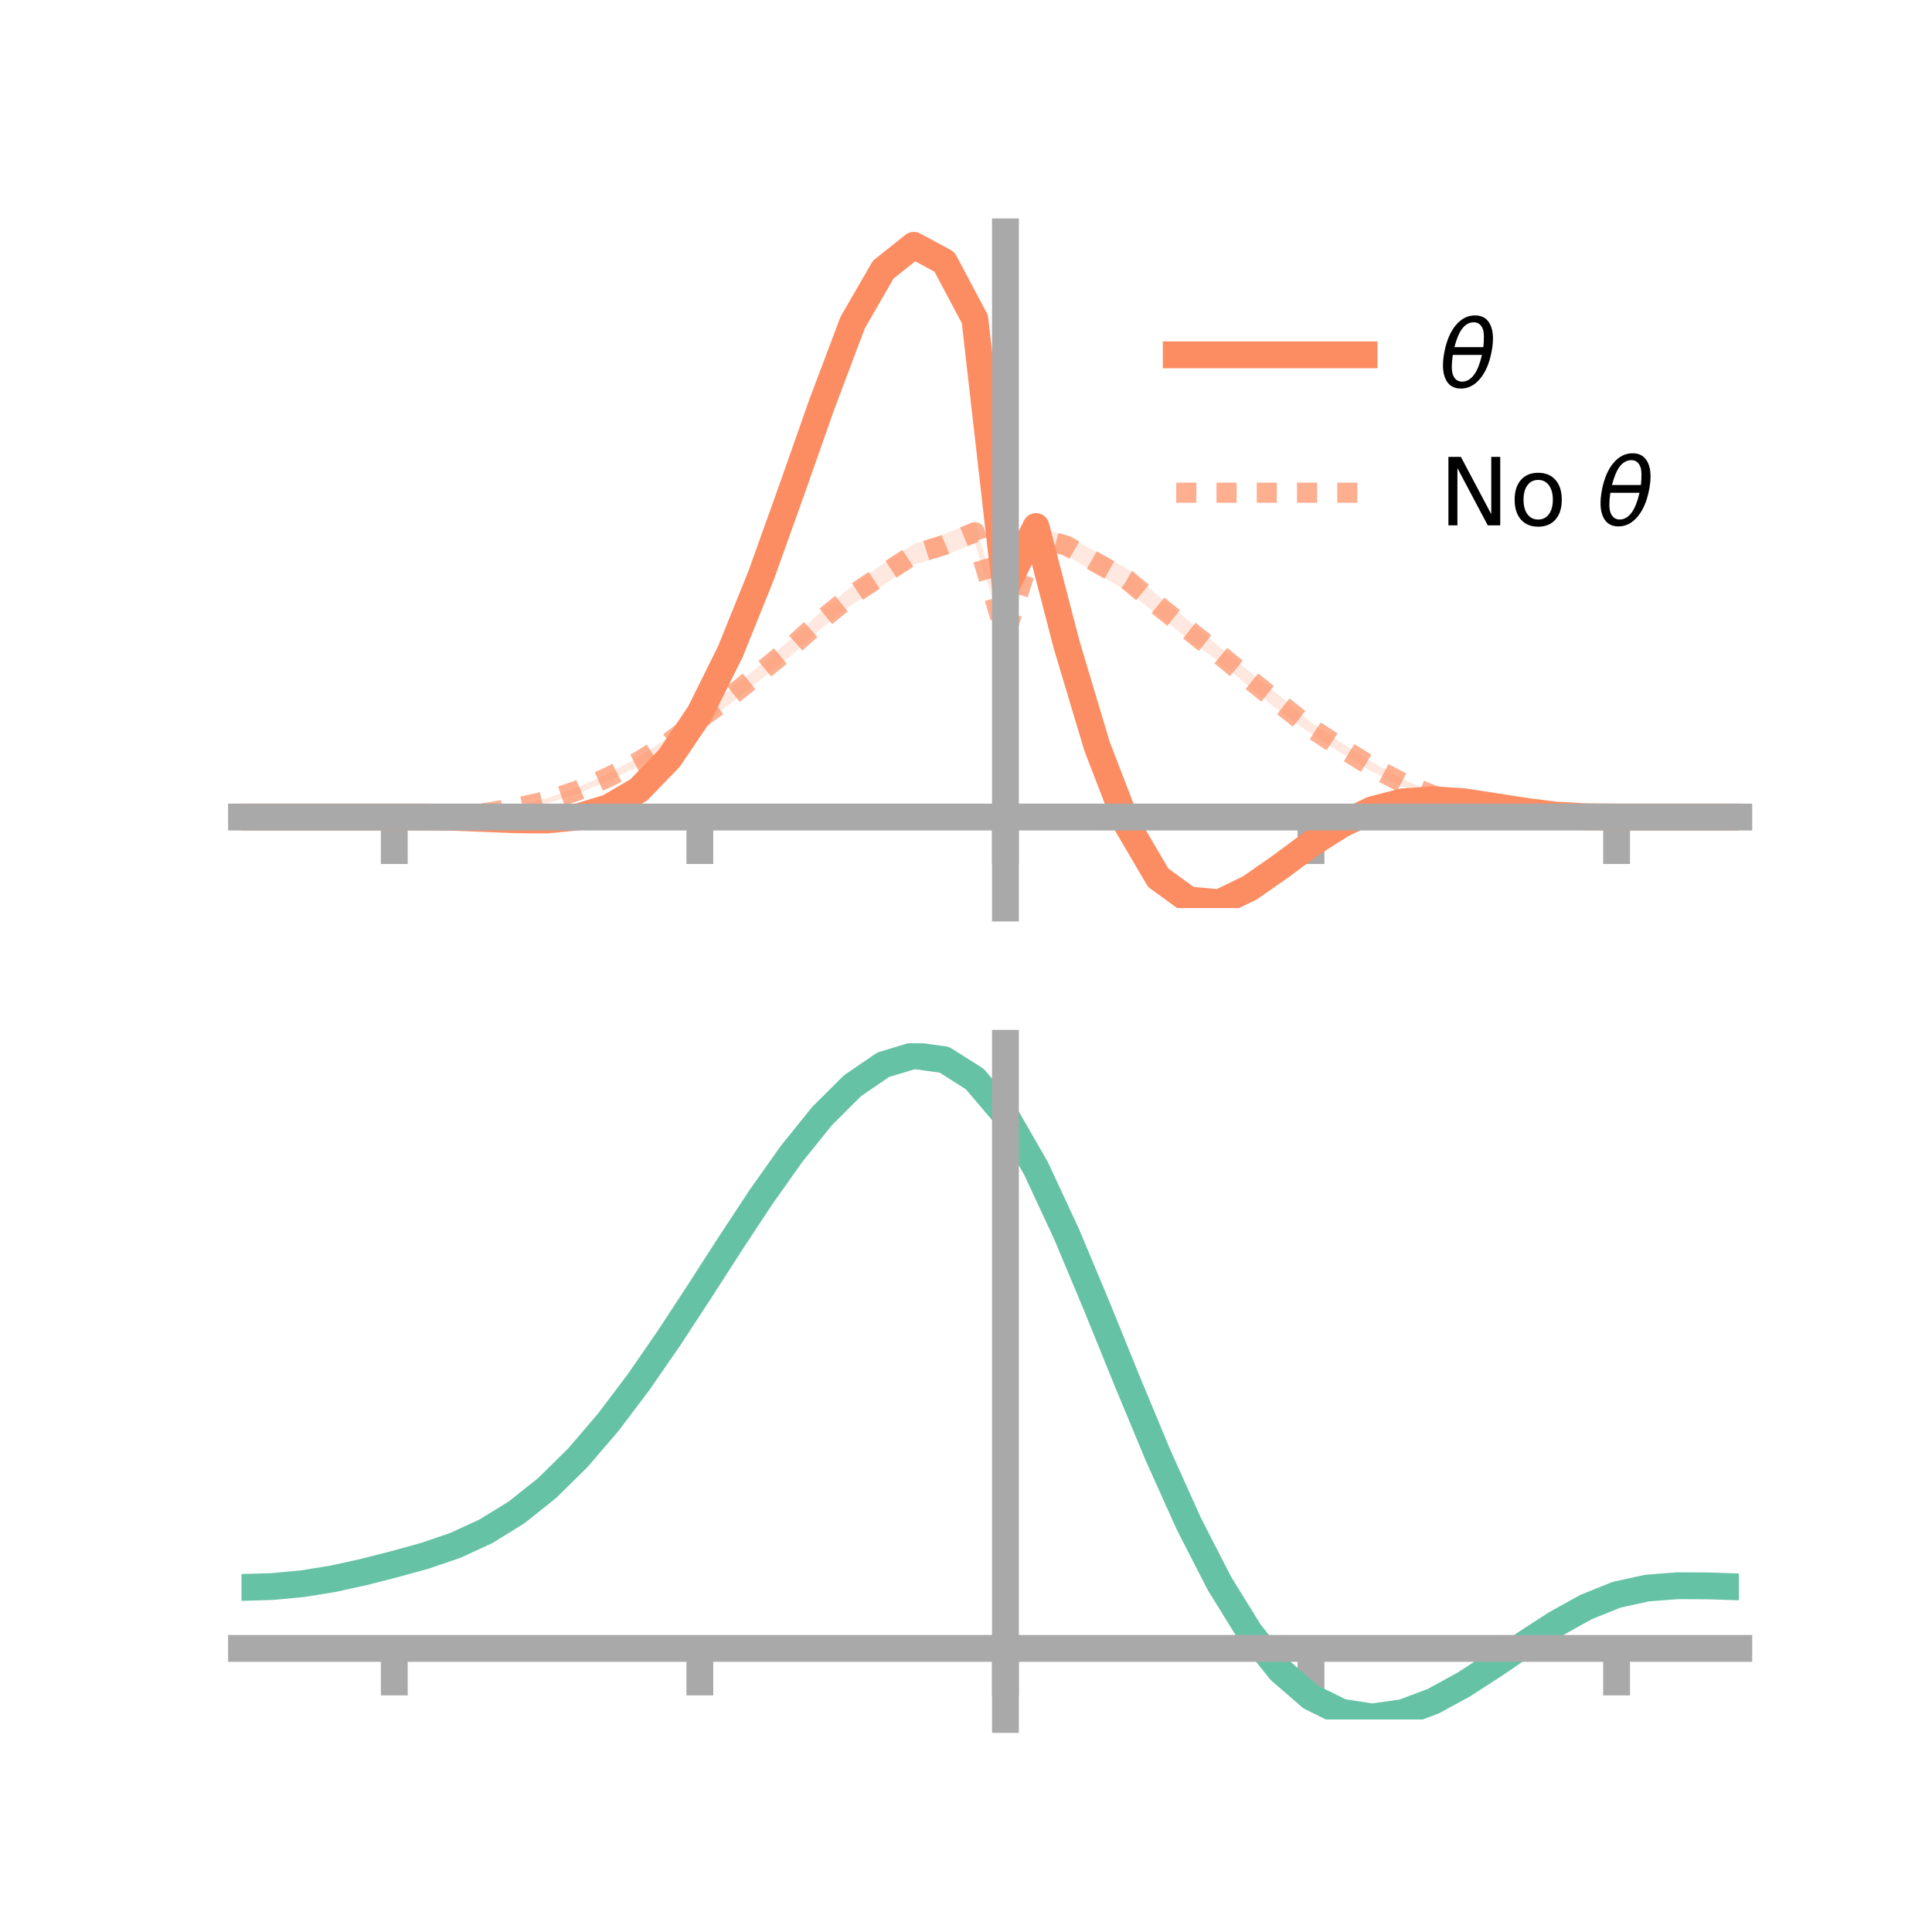 <?xml version="1.0" encoding="utf-8" standalone="no"?>
<!DOCTYPE svg PUBLIC "-//W3C//DTD SVG 1.1//EN"
  "http://www.w3.org/Graphics/SVG/1.1/DTD/svg11.dtd">
<!-- Created with matplotlib (https://matplotlib.org/) -->
<svg height="144pt" version="1.1" viewBox="0 0 144 144" width="144pt" xmlns="http://www.w3.org/2000/svg" xmlns:xlink="http://www.w3.org/1999/xlink">
 <defs>
  <style type="text/css">*{stroke-linecap:butt;stroke-linejoin:round;}</style>
 </defs>
 <g id="figure_1">
  <g id="patch_1">
   <path d="M 0 144 
L 144 144 
L 144 0 
L 0 0 
z
" style="fill:none;"/>
  </g>
  <g id="axes_1">
   <g id="patch_2">
    <path d="M 18 67.68 
L 129.6 67.68 
L 129.6 17.28 
L 18 17.28 
z
" style="fill:none;"/>
   </g>
   <g id="PolyCollection_1">
    <path clip-path="url(#pb8ac20b49c)" d="M 18 60.896 
L 18 60.896 
L 20.278 60.896 
L 22.555 60.896 
L 24.833 60.896 
L 27.11 60.896 
L 29.388 60.896 
L 31.665 60.883 
L 33.943 60.876 
L 36.22 60.959 
L 38.498 61.039 
L 40.776 60.982 
L 43.053 60.75 
L 45.331 60.018 
L 47.608 58.608 
L 49.886 56.066 
L 52.163 52.783 
L 54.441 48.141 
L 56.718 42.387 
L 58.996 35.884 
L 61.273 29.349 
L 63.551 23.139 
L 65.829 19.071 
L 68.106 17.28 
L 70.384 18.388 
L 72.661 22.72 
L 74.939 43.335 
L 77.216 38.208 
L 79.494 47.163 
L 81.771 54.789 
L 84.049 60.721 
L 86.327 64.855 
L 88.604 66.498 
L 90.882 66.887 
L 93.159 65.729 
L 95.437 64.217 
L 97.714 62.656 
L 99.992 61.101 
L 102.269 60.096 
L 104.547 59.584 
L 106.824 59.432 
L 109.102 59.585 
L 111.38 59.992 
L 113.657 60.377 
L 115.935 60.69 
L 118.212 60.856 
L 120.49 60.896 
L 122.767 60.896 
L 125.045 60.896 
L 127.322 60.896 
L 129.6 60.896 
L 129.6 60.896 
L 129.6 60.896 
L 127.322 60.896 
L 125.045 60.896 
L 122.767 60.896 
L 120.49 60.896 
L 118.212 60.895 
L 115.935 60.811 
L 113.657 60.54 
L 111.38 60.22 
L 109.102 59.927 
L 106.824 59.779 
L 104.547 59.944 
L 102.269 60.605 
L 99.992 61.812 
L 97.714 63.149 
L 95.437 64.963 
L 93.159 66.632 
L 90.882 67.68 
L 88.604 67.653 
L 86.327 65.992 
L 84.049 62.367 
L 81.771 56.489 
L 79.494 48.908 
L 77.216 40.285 
L 74.939 44.208 
L 72.661 24.855 
L 70.384 20.625 
L 68.106 19.288 
L 65.829 21.13 
L 63.551 24.958 
L 61.273 30.824 
L 58.996 37.232 
L 56.718 43.448 
L 54.441 48.975 
L 52.163 53.514 
L 49.886 56.972 
L 47.608 59.147 
L 45.331 60.392 
L 43.053 61.035 
L 40.776 61.253 
L 38.498 61.167 
L 36.22 61.067 
L 33.943 60.971 
L 31.665 60.912 
L 29.388 60.896 
L 27.11 60.896 
L 24.833 60.896 
L 22.555 60.896 
L 20.278 60.896 
L 18 60.896 
z
" style="fill:#fc8d62;fill-opacity:0.2;"/>
   </g>
   <g id="PolyCollection_2">
    <path clip-path="url(#pb8ac20b49c)" d="M 18 60.896 
L 18 60.896 
L 20.278 60.896 
L 22.555 60.896 
L 24.833 60.896 
L 27.11 60.896 
L 29.388 60.896 
L 31.665 60.867 
L 33.943 60.763 
L 36.22 60.506 
L 38.498 60.087 
L 40.776 59.493 
L 43.053 58.689 
L 45.331 57.657 
L 47.608 56.41 
L 49.886 54.924 
L 52.163 53.084 
L 54.441 51.364 
L 56.718 49.52 
L 58.996 47.597 
L 61.273 45.528 
L 63.551 43.63 
L 65.829 42.007 
L 68.106 40.56 
L 70.384 39.811 
L 72.661 38.857 
L 74.939 46.966 
L 77.216 39.229 
L 79.494 39.941 
L 81.771 41.162 
L 84.049 42.401 
L 86.327 44.414 
L 88.604 46.277 
L 90.882 48.21 
L 93.159 50.078 
L 95.437 51.897 
L 97.714 53.838 
L 99.992 55.366 
L 102.269 56.795 
L 104.547 58.063 
L 106.824 59.072 
L 109.102 59.758 
L 111.38 60.289 
L 113.657 60.607 
L 115.935 60.772 
L 118.212 60.874 
L 120.49 60.896 
L 122.767 60.896 
L 125.045 60.896 
L 127.322 60.896 
L 129.6 60.896 
L 129.6 60.896 
L 129.6 60.896 
L 127.322 60.896 
L 125.045 60.896 
L 122.767 60.896 
L 120.49 60.896 
L 118.212 60.909 
L 115.935 60.887 
L 113.657 60.772 
L 111.38 60.537 
L 109.102 60.058 
L 106.824 59.488 
L 104.547 58.64 
L 102.269 57.529 
L 99.992 56.144 
L 97.714 54.691 
L 95.437 53.069 
L 93.159 51.228 
L 90.882 49.33 
L 88.604 47.665 
L 86.327 45.859 
L 84.049 44.072 
L 81.771 42.768 
L 79.494 41.406 
L 77.216 40.843 
L 74.939 47.655 
L 72.661 40.486 
L 70.384 41.42 
L 68.106 42.081 
L 65.829 43.618 
L 63.551 45.01 
L 61.273 46.796 
L 58.996 48.833 
L 56.718 50.641 
L 54.441 52.453 
L 52.163 54.086 
L 49.886 55.73 
L 47.608 57.11 
L 45.331 58.203 
L 43.053 59.147 
L 40.776 59.885 
L 38.498 60.329 
L 36.22 60.672 
L 33.943 60.866 
L 31.665 60.9 
L 29.388 60.896 
L 27.11 60.896 
L 24.833 60.896 
L 22.555 60.896 
L 20.278 60.896 
L 18 60.896 
z
" style="fill:#fc8d62;fill-opacity:0.2;"/>
   </g>
   <g id="matplotlib.axis_1">
    <g id="xtick_1">
     <g id="line2d_1">
      <defs>
       <path d="M 0 0 
L 0 3.5 
" id="mdf75221c5f" style="stroke:#a9a9a9;stroke-width:2;"/>
      </defs>
      <g>
       <use style="fill:#a9a9a9;stroke:#a9a9a9;stroke-width:2;" x="29.388" xlink:href="#mdf75221c5f" y="60.896"/>
      </g>
     </g>
    </g>
    <g id="xtick_2">
     <g id="line2d_2">
      <g>
       <use style="fill:#a9a9a9;stroke:#a9a9a9;stroke-width:2;" x="52.163" xlink:href="#mdf75221c5f" y="60.896"/>
      </g>
     </g>
    </g>
    <g id="xtick_3">
     <g id="line2d_3">
      <g>
       <use style="fill:#a9a9a9;stroke:#a9a9a9;stroke-width:2;" x="74.939" xlink:href="#mdf75221c5f" y="60.896"/>
      </g>
     </g>
    </g>
    <g id="xtick_4">
     <g id="line2d_4">
      <g>
       <use style="fill:#a9a9a9;stroke:#a9a9a9;stroke-width:2;" x="97.714" xlink:href="#mdf75221c5f" y="60.896"/>
      </g>
     </g>
    </g>
    <g id="xtick_5">
     <g id="line2d_5">
      <g>
       <use style="fill:#a9a9a9;stroke:#a9a9a9;stroke-width:2;" x="120.49" xlink:href="#mdf75221c5f" y="60.896"/>
      </g>
     </g>
    </g>
   </g>
   <g id="matplotlib.axis_2"/>
   <g id="line2d_6">
    <path clip-path="url(#pb8ac20b49c)" d="M 18 60.896 
L 20.278 60.896 
L 22.555 60.896 
L 24.833 60.896 
L 27.11 60.896 
L 29.388 60.896 
L 31.665 60.897 
L 33.943 60.923 
L 36.22 61.013 
L 38.498 61.103 
L 40.776 61.118 
L 43.053 60.892 
L 45.331 60.205 
L 47.608 58.877 
L 49.886 56.519 
L 52.163 53.149 
L 54.441 48.558 
L 56.718 42.918 
L 58.996 36.558 
L 61.273 30.087 
L 63.551 24.049 
L 65.829 20.101 
L 68.106 18.284 
L 70.384 19.507 
L 72.661 23.787 
L 74.939 43.772 
L 77.216 39.246 
L 79.494 48.036 
L 81.771 55.639 
L 84.049 61.544 
L 86.327 65.424 
L 88.604 67.075 
L 90.882 67.284 
L 93.159 66.18 
L 95.437 64.59 
L 97.714 62.903 
L 99.992 61.457 
L 102.269 60.351 
L 104.547 59.764 
L 106.824 59.606 
L 109.102 59.756 
L 111.38 60.106 
L 113.657 60.459 
L 115.935 60.75 
L 118.212 60.876 
L 120.49 60.896 
L 122.767 60.896 
L 125.045 60.896 
L 127.322 60.896 
L 129.6 60.896 
" style="fill:none;stroke:#fc8d62;stroke-linecap:square;stroke-width:2;"/>
   </g>
   <g id="line2d_7">
    <path clip-path="url(#pb8ac20b49c)" d="M 18 60.896 
L 20.278 60.896 
L 22.555 60.896 
L 24.833 60.896 
L 27.11 60.896 
L 29.388 60.896 
L 31.665 60.884 
L 33.943 60.815 
L 36.22 60.589 
L 38.498 60.208 
L 40.776 59.689 
L 43.053 58.918 
L 45.331 57.93 
L 47.608 56.76 
L 49.886 55.327 
L 52.163 53.585 
L 54.441 51.908 
L 56.718 50.081 
L 58.996 48.215 
L 61.273 46.162 
L 63.551 44.32 
L 65.829 42.813 
L 68.106 41.32 
L 70.384 40.615 
L 72.661 39.672 
L 74.939 47.31 
L 77.216 40.036 
L 79.494 40.674 
L 81.771 41.965 
L 84.049 43.237 
L 86.327 45.137 
L 88.604 46.971 
L 90.882 48.77 
L 93.159 50.653 
L 95.437 52.483 
L 97.714 54.265 
L 99.992 55.755 
L 102.269 57.162 
L 104.547 58.351 
L 106.824 59.28 
L 109.102 59.908 
L 111.38 60.413 
L 113.657 60.689 
L 115.935 60.829 
L 118.212 60.891 
L 120.49 60.896 
L 122.767 60.896 
L 125.045 60.896 
L 127.322 60.896 
L 129.6 60.896 
" style="fill:none;stroke:#fc8d62;stroke-dasharray:1.5,1.5;stroke-dashoffset:0;stroke-opacity:0.7;stroke-width:1.5;"/>
   </g>
   <g id="patch_3">
    <path d="M 74.939 67.68 
L 74.939 17.28 
" style="fill:none;stroke:#a9a9a9;stroke-linecap:square;stroke-linejoin:miter;stroke-width:2;"/>
   </g>
   <g id="patch_4">
    <path d="M 129.6 67.68 
L 129.6 17.28 
" style="fill:none;"/>
   </g>
   <g id="patch_5">
    <path d="M 18 60.896 
L 129.6 60.896 
" style="fill:none;stroke:#a9a9a9;stroke-linecap:square;stroke-linejoin:miter;stroke-width:2;"/>
   </g>
   <g id="patch_6">
    <path d="M 18 17.28 
L 129.6 17.28 
" style="fill:none;"/>
   </g>
   <g id="legend_1">
    <g id="line2d_8">
     <path d="M 87.67 26.449 
L 101.67 26.449 
" style="fill:none;stroke:#fc8d62;stroke-linecap:square;stroke-width:2;"/>
    </g>
    <g id="line2d_9"/>
    <g id="text_1">
     <!-- $\theta$ -->
     <g transform="translate(107.27 28.899)scale(0.07 -0.07)">
      <defs>
       <path d="M 45.516 34.672 
L 14.453 34.672 
Q 12.359 20.062 14.5 13.875 
Q 17.188 6.25 24.469 6.25 
Q 31.781 6.25 37.359 13.922 
Q 42.234 20.656 45.516 34.672 
z
M 47.016 42.969 
Q 48.344 56.844 46.625 61.719 
Q 43.953 69.438 36.766 69.438 
Q 29.297 69.438 23.828 61.812 
Q 19.531 55.672 16.156 42.969 
z
M 38.188 76.766 
Q 49.906 76.766 54.594 66.406 
Q 59.281 56.109 55.719 37.844 
Q 52.203 19.625 43.453 9.281 
Q 34.766 -1.125 23.047 -1.125 
Q 11.281 -1.125 6.641 9.281 
Q 2 19.625 5.516 37.844 
Q 9.078 56.109 17.719 66.406 
Q 26.422 76.766 38.188 76.766 
z
" id="DejaVuSans-Oblique-952"/>
      </defs>
      <use transform="translate(0 0.234)" xlink:href="#DejaVuSans-Oblique-952"/>
     </g>
    </g>
    <g id="line2d_10">
     <path d="M 87.67 36.724 
L 101.67 36.724 
" style="fill:none;stroke:#fc8d62;stroke-dasharray:1.5,1.5;stroke-dashoffset:0;stroke-opacity:0.7;stroke-width:1.5;"/>
    </g>
    <g id="line2d_11"/>
    <g id="text_2">
     <!-- No $\theta$ -->
     <g transform="translate(107.27 39.174)scale(0.07 -0.07)">
      <defs>
       <path d="M 9.812 72.906 
L 23.094 72.906 
L 55.422 11.922 
L 55.422 72.906 
L 64.984 72.906 
L 64.984 0 
L 51.703 0 
L 19.391 60.984 
L 19.391 0 
L 9.812 0 
z
" id="DejaVuSans-78"/>
       <path d="M 30.609 48.391 
Q 23.391 48.391 19.188 42.75 
Q 14.984 37.109 14.984 27.297 
Q 14.984 17.484 19.156 11.844 
Q 23.344 6.203 30.609 6.203 
Q 37.797 6.203 41.984 11.859 
Q 46.188 17.531 46.188 27.297 
Q 46.188 37.016 41.984 42.703 
Q 37.797 48.391 30.609 48.391 
z
M 30.609 56 
Q 42.328 56 49.016 48.375 
Q 55.719 40.766 55.719 27.297 
Q 55.719 13.875 49.016 6.219 
Q 42.328 -1.422 30.609 -1.422 
Q 18.844 -1.422 12.172 6.219 
Q 5.516 13.875 5.516 27.297 
Q 5.516 40.766 12.172 48.375 
Q 18.844 56 30.609 56 
z
" id="DejaVuSans-111"/>
       <path id="DejaVuSans-32"/>
      </defs>
      <use transform="translate(0 0.234)" xlink:href="#DejaVuSans-78"/>
      <use transform="translate(74.805 0.234)" xlink:href="#DejaVuSans-111"/>
      <use transform="translate(135.986 0.234)" xlink:href="#DejaVuSans-32"/>
      <use transform="translate(167.773 0.234)" xlink:href="#DejaVuSans-Oblique-952"/>
     </g>
    </g>
   </g>
  </g>
  <g id="axes_2">
   <g id="patch_7">
    <path d="M 18 128.16 
L 129.6 128.16 
L 129.6 77.76 
L 18 77.76 
z
" style="fill:none;"/>
   </g>
   <g id="PolyCollection_3">
    <path clip-path="url(#pafab40dc73)" d="M 18 118.395 
L 18 118.242 
L 20.278 118.177 
L 22.555 117.958 
L 24.833 117.577 
L 27.11 117.06 
L 29.388 116.461 
L 31.665 115.818 
L 33.943 115.023 
L 36.22 113.957 
L 38.498 112.53 
L 40.776 110.685 
L 43.053 108.404 
L 45.331 105.7 
L 47.608 102.624 
L 49.886 99.253 
L 52.163 95.695 
L 54.441 92.078 
L 56.718 88.545 
L 58.996 85.255 
L 61.273 82.369 
L 63.551 80.052 
L 65.829 78.465 
L 68.106 77.76 
L 70.384 78.078 
L 72.661 79.548 
L 74.939 82.274 
L 77.216 86.296 
L 79.494 91.262 
L 81.771 96.781 
L 84.049 102.481 
L 86.327 108.038 
L 88.604 113.18 
L 90.882 117.695 
L 93.159 121.434 
L 95.437 124.31 
L 97.714 126.299 
L 99.992 127.431 
L 102.269 127.785 
L 104.547 127.471 
L 106.824 126.625 
L 109.102 125.395 
L 111.38 123.935 
L 113.657 122.398 
L 115.935 120.933 
L 118.212 119.676 
L 120.49 118.76 
L 122.767 118.264 
L 125.045 118.094 
L 127.322 118.112 
L 129.6 118.196 
L 129.6 118.361 
L 129.6 118.361 
L 127.322 118.293 
L 125.045 118.289 
L 122.767 118.468 
L 120.49 118.967 
L 118.212 119.888 
L 115.935 121.159 
L 113.657 122.651 
L 111.38 124.222 
L 109.102 125.716 
L 106.824 126.974 
L 104.547 127.838 
L 102.269 128.16 
L 99.992 127.812 
L 97.714 126.694 
L 95.437 124.745 
L 93.159 121.944 
L 90.882 118.316 
L 88.604 113.942 
L 86.327 108.961 
L 84.049 103.575 
L 81.771 98.046 
L 79.494 92.689 
L 77.216 87.866 
L 74.939 83.96 
L 72.661 81.317 
L 70.384 79.894 
L 68.106 79.583 
L 65.829 80.258 
L 63.551 81.779 
L 61.273 83.997 
L 58.996 86.759 
L 56.718 89.906 
L 54.441 93.283 
L 52.163 96.741 
L 49.886 100.145 
L 47.608 103.373 
L 45.331 106.327 
L 43.053 108.931 
L 40.776 111.137 
L 38.498 112.925 
L 36.22 114.311 
L 33.943 115.343 
L 31.665 116.105 
L 29.388 116.715 
L 27.11 117.28 
L 24.833 117.766 
L 22.555 118.122 
L 20.278 118.328 
L 18 118.395 
z
" style="fill:#66c2a5;fill-opacity:0.2;"/>
   </g>
   <g id="matplotlib.axis_3">
    <g id="xtick_6">
     <g id="line2d_12">
      <g>
       <use style="fill:#a9a9a9;stroke:#a9a9a9;stroke-width:2;" x="29.388" xlink:href="#mdf75221c5f" y="122.863"/>
      </g>
     </g>
    </g>
    <g id="xtick_7">
     <g id="line2d_13">
      <g>
       <use style="fill:#a9a9a9;stroke:#a9a9a9;stroke-width:2;" x="52.163" xlink:href="#mdf75221c5f" y="122.863"/>
      </g>
     </g>
    </g>
    <g id="xtick_8">
     <g id="line2d_14">
      <g>
       <use style="fill:#a9a9a9;stroke:#a9a9a9;stroke-width:2;" x="74.939" xlink:href="#mdf75221c5f" y="122.863"/>
      </g>
     </g>
    </g>
    <g id="xtick_9">
     <g id="line2d_15">
      <g>
       <use style="fill:#a9a9a9;stroke:#a9a9a9;stroke-width:2;" x="97.714" xlink:href="#mdf75221c5f" y="122.863"/>
      </g>
     </g>
    </g>
    <g id="xtick_10">
     <g id="line2d_16">
      <g>
       <use style="fill:#a9a9a9;stroke:#a9a9a9;stroke-width:2;" x="120.49" xlink:href="#mdf75221c5f" y="122.863"/>
      </g>
     </g>
    </g>
   </g>
   <g id="matplotlib.axis_4"/>
   <g id="line2d_17">
    <path clip-path="url(#pafab40dc73)" d="M 18 118.319 
L 20.278 118.253 
L 22.555 118.04 
L 24.833 117.671 
L 27.11 117.17 
L 29.388 116.588 
L 31.665 115.961 
L 33.943 115.183 
L 36.22 114.134 
L 38.498 112.727 
L 40.776 110.911 
L 43.053 108.668 
L 45.331 106.014 
L 47.608 102.999 
L 49.886 99.699 
L 52.163 96.218 
L 54.441 92.68 
L 56.718 89.226 
L 58.996 86.007 
L 61.273 83.183 
L 63.551 80.915 
L 65.829 79.361 
L 68.106 78.671 
L 70.384 78.986 
L 72.661 80.432 
L 74.939 83.117 
L 77.216 87.081 
L 79.494 91.976 
L 81.771 97.413 
L 84.049 103.028 
L 86.327 108.5 
L 88.604 113.561 
L 90.882 118.006 
L 93.159 121.689 
L 95.437 124.528 
L 97.714 126.497 
L 99.992 127.622 
L 102.269 127.972 
L 104.547 127.654 
L 106.824 126.799 
L 109.102 125.555 
L 111.38 124.078 
L 113.657 122.525 
L 115.935 121.046 
L 118.212 119.782 
L 120.49 118.864 
L 122.767 118.366 
L 125.045 118.191 
L 127.322 118.203 
L 129.6 118.278 
" style="fill:none;stroke:#66c2a5;stroke-linecap:square;stroke-width:2;"/>
   </g>
   <g id="patch_8">
    <path d="M 74.939 128.16 
L 74.939 77.76 
" style="fill:none;stroke:#a9a9a9;stroke-linecap:square;stroke-linejoin:miter;stroke-width:2;"/>
   </g>
   <g id="patch_9">
    <path d="M 129.6 128.16 
L 129.6 77.76 
" style="fill:none;"/>
   </g>
   <g id="patch_10">
    <path d="M 18 122.863 
L 129.6 122.863 
" style="fill:none;stroke:#a9a9a9;stroke-linecap:square;stroke-linejoin:miter;stroke-width:2;"/>
   </g>
   <g id="patch_11">
    <path d="M 18 77.76 
L 129.6 77.76 
" style="fill:none;"/>
   </g>
  </g>
 </g>
 <defs>
  <clipPath id="pb8ac20b49c">
   <rect height="50.4" width="111.6" x="18" y="17.28"/>
  </clipPath>
  <clipPath id="pafab40dc73">
   <rect height="50.4" width="111.6" x="18" y="77.76"/>
  </clipPath>
 </defs>
</svg>
